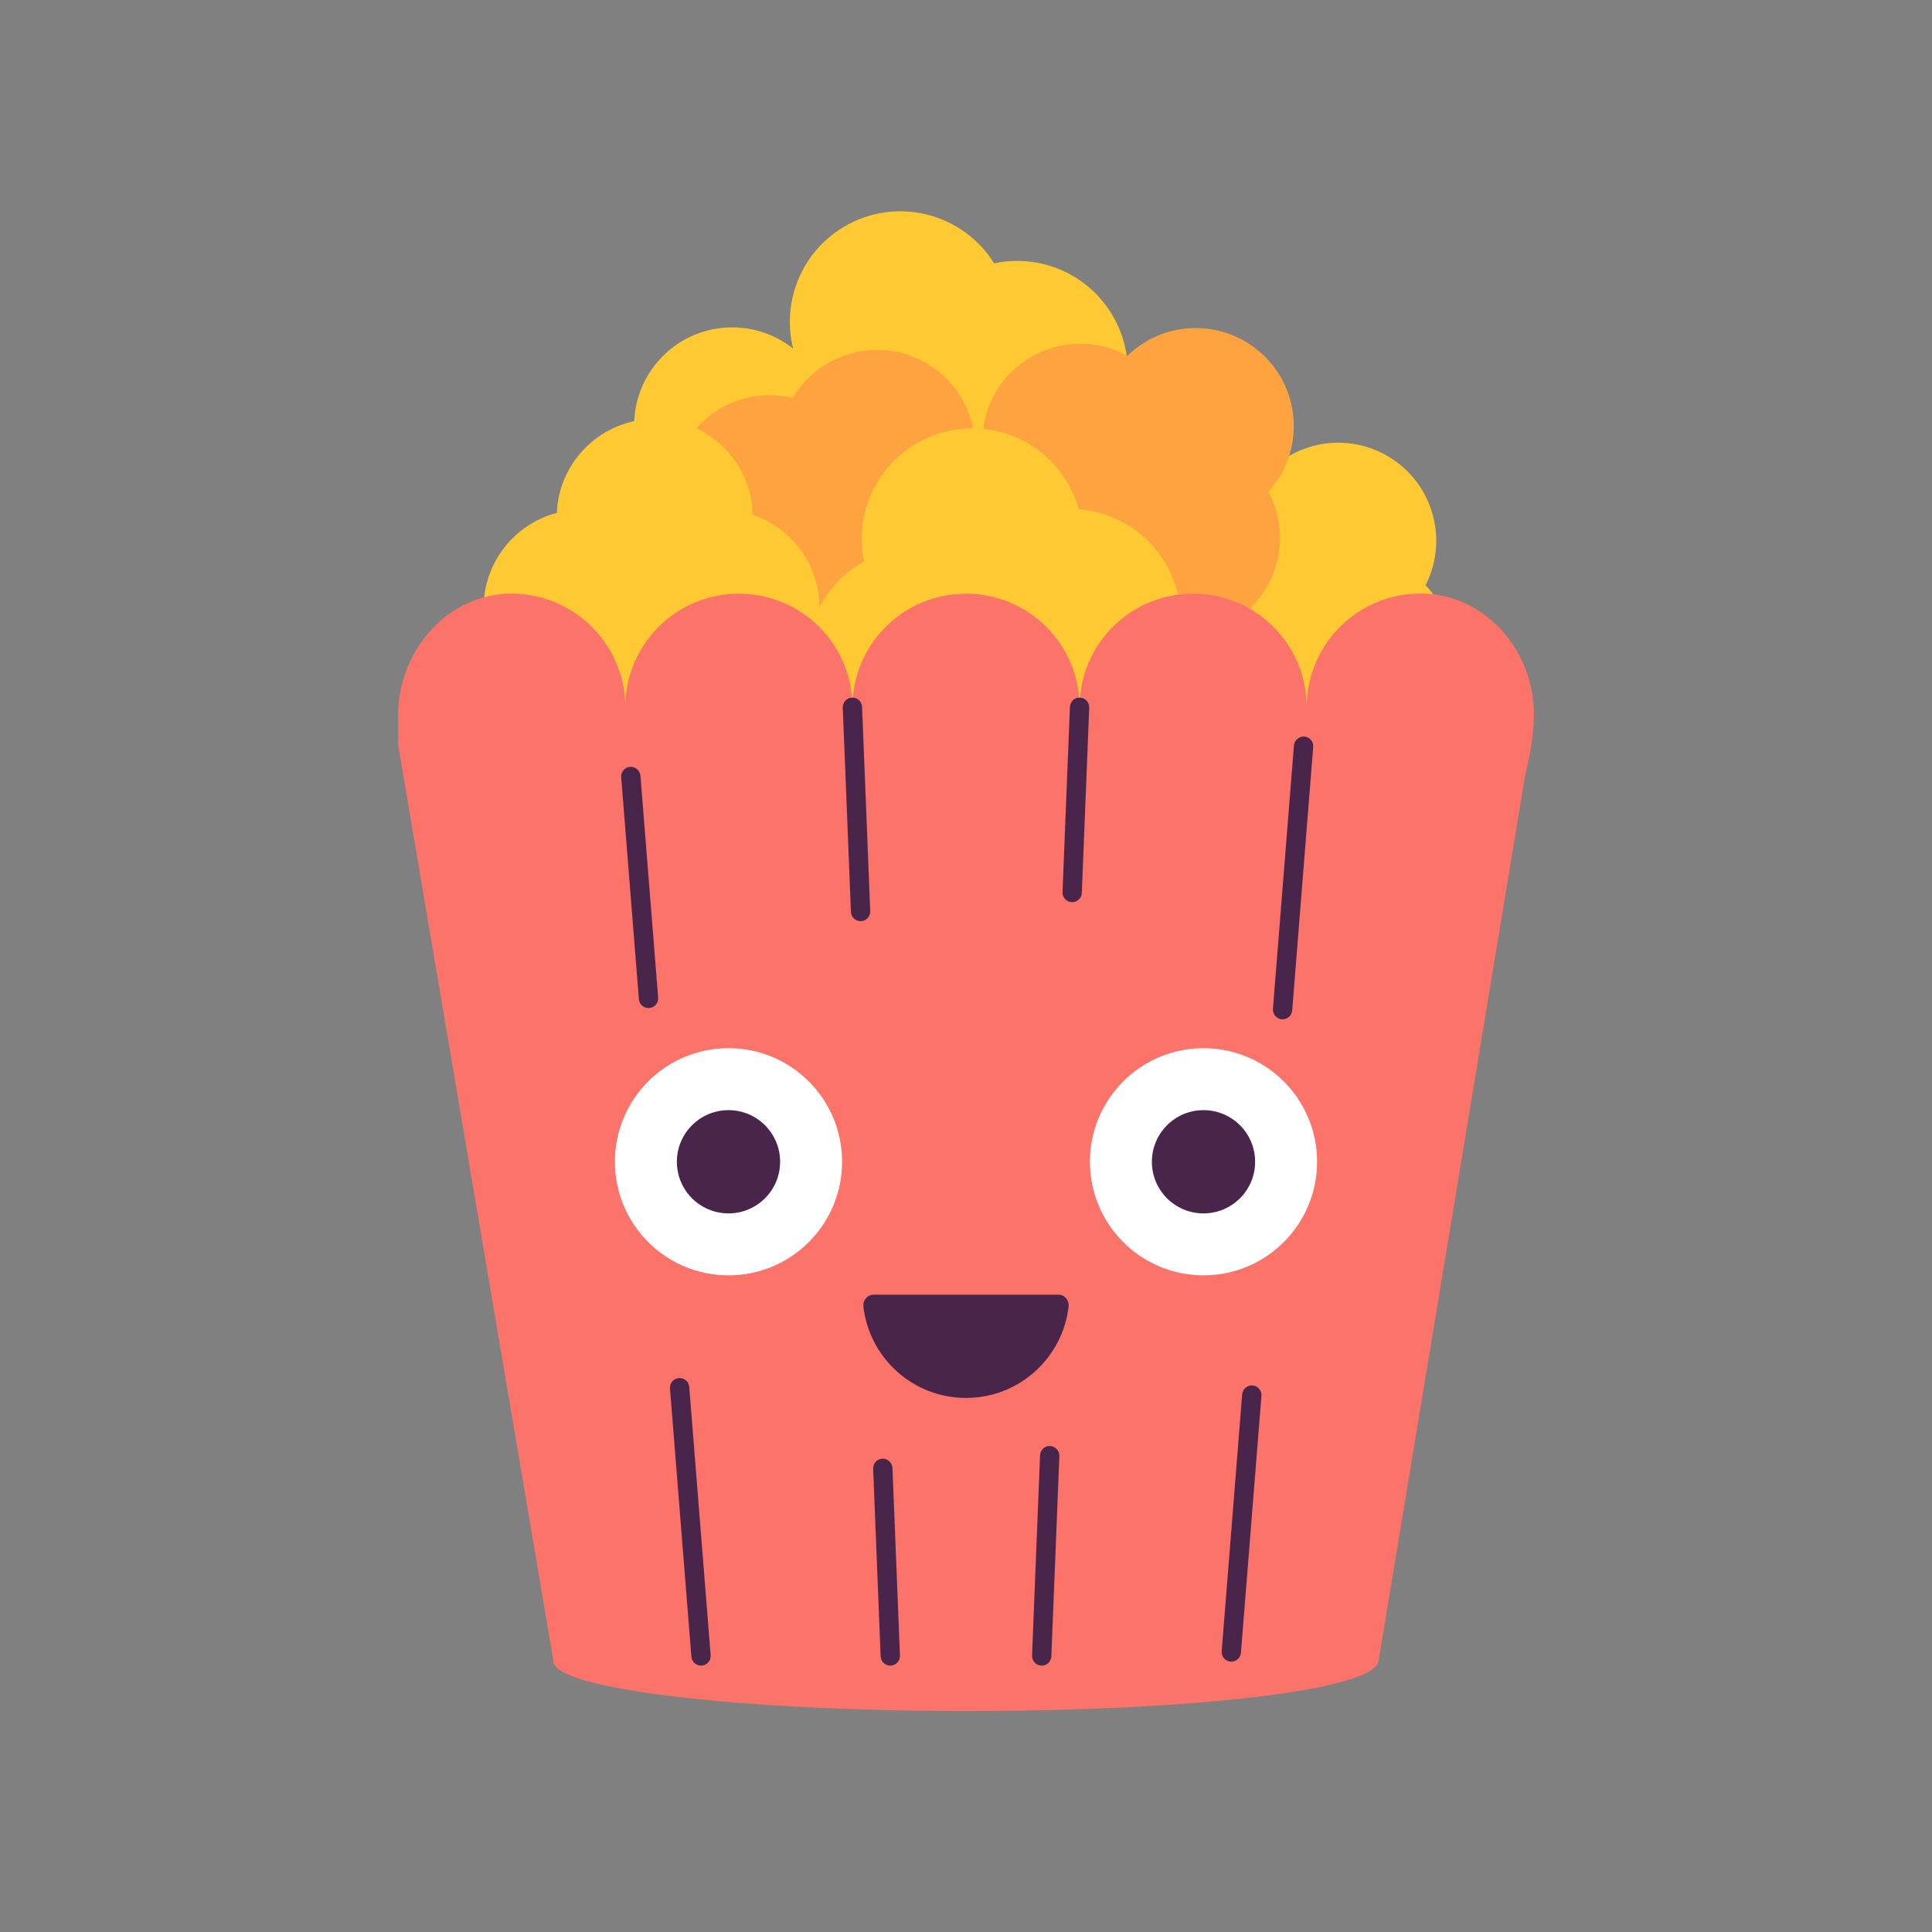 <svg xmlns="http://www.w3.org/2000/svg"  viewBox="0 0 100 100" width="100px" height="100px"><rect x="0" y="0" width="100" height="100" fill="#808080" stroke="none"/><path fill="#fec933" d="M42.967,21.903c-0.061-2.749-2.308-4.958-5.071-4.958c-2.73,0-4.957,2.157-5.068,4.86 c-2.179,0.569-3.787,2.551-3.787,4.908c0,2.802,2.271,5.073,5.073,5.073c1.418,0,2.699-0.582,3.62-1.519 c0.92,0.937,2.202,1.519,3.62,1.519c2.802,0,5.073-2.271,5.073-5.073C46.425,24.476,44.977,22.578,42.967,21.903z"/><path fill="#fec933" d="M73.787,30.29c1.249-2.449,0.317-5.46-2.117-6.769c-2.404-1.294-5.387-0.449-6.766,1.879 c-2.189-0.531-4.544,0.452-5.661,2.528c-1.327,2.467-0.403,5.543,2.064,6.871c1.248,0.672,2.653,0.767,3.907,0.377 c0.366,1.262,1.219,2.381,2.468,3.053c2.467,1.327,5.543,0.403,6.871-2.064C75.613,34.194,75.237,31.836,73.787,30.29z"/><path fill="#fec933" d="M51.456,13.632c-1.639-2.631-5.089-3.483-7.77-1.895c-2.649,1.57-3.568,4.942-2.122,7.628 c-1.787,1.805-2.208,4.651-0.852,6.938c1.611,2.718,5.119,3.615,7.837,2.005c1.375-0.815,2.284-2.116,2.638-3.554 c1.432,0.38,3.009,0.208,4.384-0.607c2.718-1.611,3.615-5.119,2.005-7.837C56.289,14.141,53.793,13.131,51.456,13.632z"/><path fill="#ffa340" d="M65.655,25.455c1.845-2.039,1.731-5.188-0.277-7.087c-1.984-1.876-5.083-1.839-7.022,0.048 c-1.974-1.084-4.504-0.75-6.124,0.963c-1.925,2.035-1.836,5.246,0.199,7.171c1.03,0.974,2.361,1.432,3.673,1.384 c0.024,1.314,0.556,2.617,1.585,3.591c2.035,1.925,5.246,1.836,7.171-0.199C66.399,29.701,66.652,27.326,65.655,25.455z"/><path fill="#ffa340" d="M49.917,25.488c1.249-2.449,0.317-5.46-2.117-6.769c-2.404-1.294-5.387-0.449-6.766,1.879 c-2.189-0.531-4.544,0.452-5.661,2.528c-1.327,2.467-0.403,5.543,2.064,6.871c1.248,0.672,2.653,0.767,3.907,0.377 c0.366,1.262,1.219,2.381,2.468,3.053c2.467,1.327,5.543,0.403,6.871-2.064C51.744,29.393,51.368,27.034,49.917,25.488z"/><path fill="#fec933" d="M55.833,26.36c-0.827-2.988-3.895-4.781-6.916-4.016c-2.985,0.756-4.821,3.73-4.194,6.715 c-2.224,1.225-3.434,3.837-2.781,6.413c0.776,3.062,3.887,4.916,6.949,4.141c1.55-0.392,2.789-1.383,3.536-2.663 c1.266,0.77,2.827,1.051,4.377,0.659c3.062-0.776,4.916-3.887,4.141-6.949C60.326,28.215,58.217,26.54,55.833,26.36z"/><path fill="#fec933" d="M38.96,26.646c-0.061-2.749-2.308-4.958-5.071-4.958c-2.73,0-4.957,2.157-5.068,4.86 c-2.179,0.569-3.787,2.551-3.787,4.908c0,2.519,1.836,4.609,4.242,5.005c-0.003,0.064-0.005,0.129-0.005,0.193 c0,2.156,1.748,3.904,3.904,3.904s3.904-1.748,3.904-3.904c0-0.044-0.001-0.088-0.003-0.132c0.089,0.005,0.179,0.007,0.27,0.007 c2.802,0,5.073-2.271,5.073-5.073C42.418,29.219,40.97,27.321,38.96,26.646z"/><path fill="#fb7369" d="M77.804,32.71c-0.999-1.136-2.391-1.901-3.978-1.979c-3.39-0.176-6.192,2.528-6.192,5.878 c0-3.253-2.626-5.878-5.878-5.878s-5.878,2.626-5.878,5.878c0-3.253-2.626-5.878-5.878-5.878s-5.878,2.626-5.878,5.878 c0-3.253-2.626-5.878-5.878-5.878s-5.878,2.626-5.878,5.878c0-3.331-2.782-6.015-6.153-5.878c-3.194,0.157-5.604,3.057-5.604,6.27 v1.568L28.651,86l0,0c0.005,1.416,9.561,2.563,21.349,2.563S71.052,87.483,71.349,86l7.592-45.864 c0.27-1.171,0.451-2.116,0.451-3.194C79.391,35.355,78.803,33.846,77.804,32.71z"/><path fill="#4a254b" d="M33.567,52.177c-0.258,0-0.477-0.198-0.498-0.46l-0.917-11.488c-0.022-0.275,0.184-0.516,0.459-0.538 c0.268-0.018,0.516,0.184,0.538,0.459l0.917,11.488c0.022,0.275-0.184,0.516-0.459,0.538 C33.594,52.177,33.581,52.177,33.567,52.177z"/><path fill="#4a254b" d="M36.284,86.212c-0.258,0-0.477-0.198-0.498-0.46l-1.108-13.886c-0.022-0.275,0.184-0.516,0.459-0.538 c0.277-0.022,0.516,0.184,0.538,0.459l1.108,13.886c0.022,0.275-0.184,0.516-0.459,0.538 C36.311,86.211,36.297,86.212,36.284,86.212z"/><path fill="#4a254b" d="M46.081,86.212c-0.267,0-0.488-0.211-0.499-0.48l-0.387-9.71c-0.011-0.276,0.204-0.509,0.479-0.52 c0.26-0.018,0.508,0.204,0.52,0.479l0.387,9.71c0.011,0.276-0.204,0.509-0.479,0.52C46.094,86.212,46.087,86.212,46.081,86.212z"/><path fill="#4a254b" d="M44.543,47.68c-0.267,0-0.488-0.211-0.499-0.48l-0.422-10.571c-0.011-0.276,0.204-0.509,0.479-0.52 c0.27-0.02,0.508,0.203,0.52,0.479l0.422,10.571c0.011,0.276-0.204,0.509-0.479,0.52C44.557,47.68,44.55,47.68,44.543,47.68z"/><path fill="#4a254b" d="M55.496,46.695c-0.007,0-0.014,0-0.021,0c-0.276-0.011-0.491-0.244-0.479-0.52l0.383-9.586 c0.011-0.276,0.243-0.499,0.52-0.479c0.276,0.011,0.491,0.244,0.479,0.52l-0.383,9.586C55.984,46.484,55.763,46.695,55.496,46.695 z"/><path fill="#4a254b" d="M53.919,86.212c-0.007,0-0.014,0-0.021,0c-0.276-0.011-0.491-0.244-0.479-0.52l0.414-10.365 c0.011-0.276,0.246-0.506,0.52-0.479c0.276,0.011,0.491,0.244,0.479,0.52l-0.414,10.365 C54.408,86.001,54.186,86.212,53.919,86.212z"/><path fill="#4a254b" d="M63.733,86.005c-0.013,0-0.027,0-0.04-0.001c-0.275-0.022-0.481-0.263-0.459-0.538l1.061-13.297 c0.022-0.275,0.268-0.48,0.538-0.459c0.275,0.022,0.481,0.263,0.459,0.538l-1.061,13.297 C64.21,85.807,63.991,86.005,63.733,86.005z"/><g><path fill="#4a254b" d="M66.386,52.759c-0.013,0-0.027,0-0.04-0.001c-0.275-0.022-0.481-0.263-0.459-0.538l1.088-13.637 c0.022-0.275,0.272-0.478,0.538-0.459c0.275,0.022,0.481,0.263,0.459,0.538l-1.088,13.637 C66.863,52.56,66.645,52.759,66.386,52.759z"/></g><g><circle cx="62.293" cy="60.133" r="5.879" fill="#fff"/></g><g><circle cx="62.293" cy="60.133" r="2.672" fill="#4a254b"/></g><g><path fill="#4a254b" d="M50,72.357c2.743,0,5.004-2.067,5.31-4.729c0.037-0.325-0.201-0.616-0.529-0.616c-1.848,0-7.714,0-9.562,0 c-0.327,0-0.566,0.291-0.529,0.616C44.996,70.29,47.257,72.357,50,72.357z"/></g><g><circle cx="37.707" cy="60.133" r="5.879" fill="#fff"/></g><g><circle cx="37.707" cy="60.133" r="2.672" fill="#4a254b"/></g></svg>